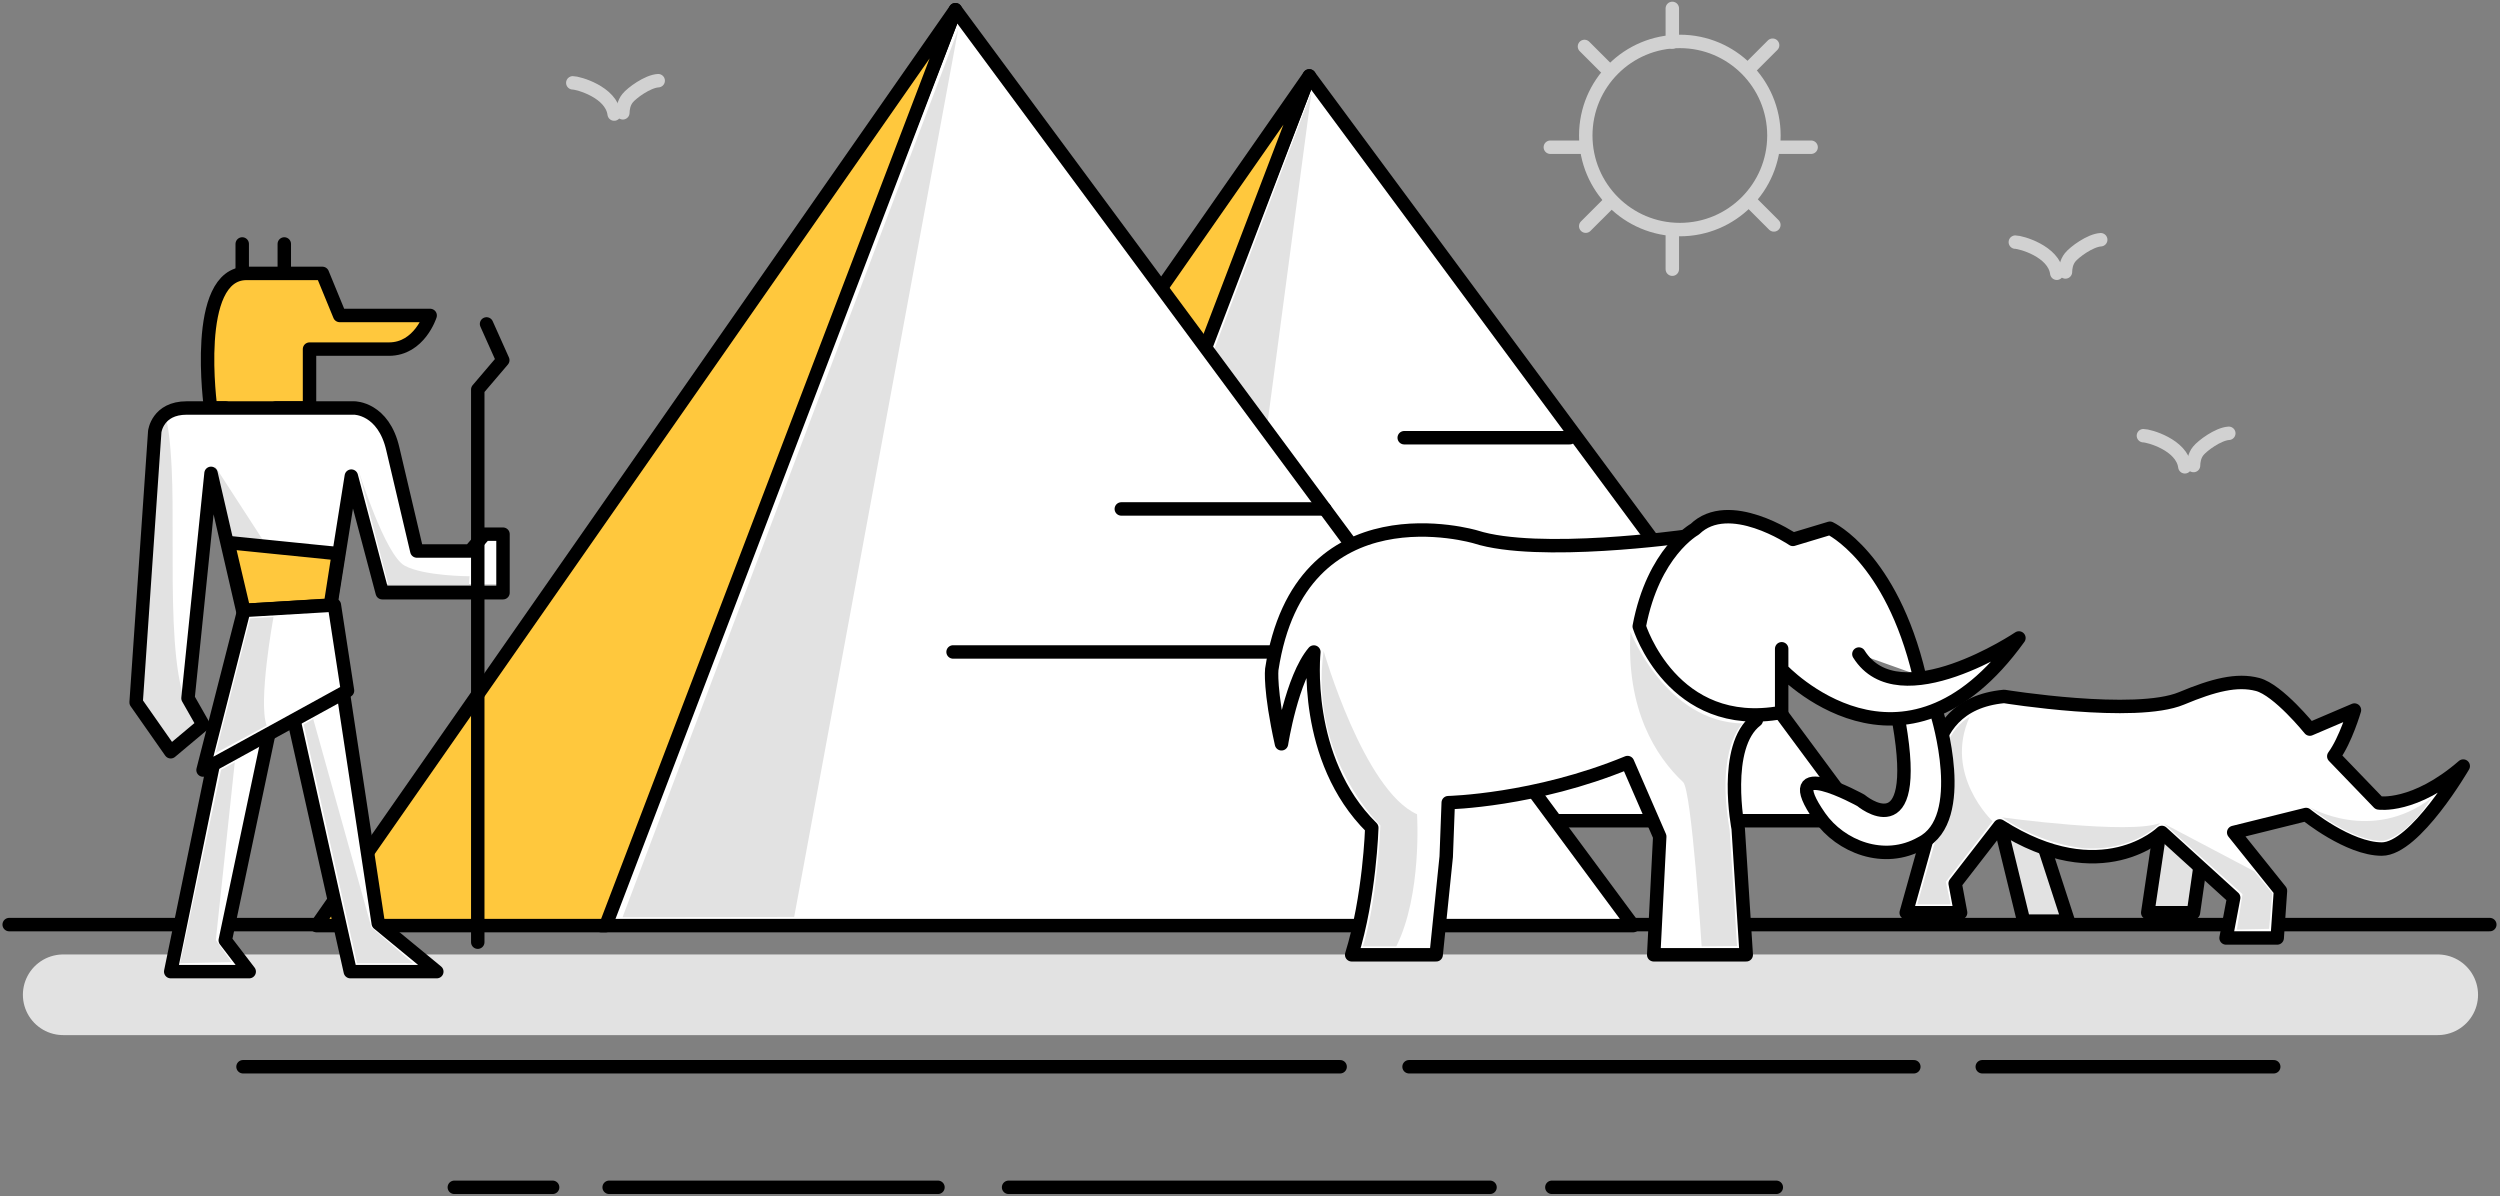 <?xml version="1.0" encoding="UTF-8"?>
<svg width="372px" height="178px" viewBox="0 0 372 178" version="1.1" xmlns="http://www.w3.org/2000/svg" xmlns:xlink="http://www.w3.org/1999/xlink">
    <rect x="0" y="0" width="372" height="178" fill="#808080" stroke="none"/>
    <!-- Generator: sketchtool 41.2 (35397) - http://www.bohemiancoding.com/sketch -->
    <title>B3F3163B-975E-454B-BD5A-D23DAB0BC95D</title>
    <desc>Created with sketchtool.</desc>
    <defs></defs>
    <g id="Page-1" stroke="none" stroke-width="1" fill="none" fill-rule="evenodd">
        <g id="502_M2U_Solutions-Copy-25" transform="translate(-454, -175)">
            <g id="Group-4">
                <g id="Page-1" transform="translate(455.367, 175)">
                    <path d="M91.312,16.787 C91.319,16.257 91.429,15.34 92.014,14.616 C92.65,13.827 94.993,12.098 96.572,12.007" id="Stroke-1" stroke="#D1D1D1" stroke-width="2" stroke-linecap="round" stroke-linejoin="round"></path>
                    <path d="M83.866,12.328 C84.632,12.319 89.59,13.675 90.022,16.973" id="Stroke-3" stroke="#D1D1D1" stroke-width="2" stroke-linecap="round" stroke-linejoin="round"></path>
                    <g id="Group-8" transform="translate(0, 136.616)">
                        <path d="M369.116,0.964 L0,0.964" id="Fill-5" fill="#FFFFFF"></path>
                        <path d="M369.116,0.964 L0,0.964" id="Stroke-7" stroke="#000000" stroke-width="2" stroke-linecap="round" stroke-linejoin="round"></path>
                    </g>
                    <path d="M8.038,148.023 L361.366,148.023" id="Stroke-9" stroke="#E2E2E2" stroke-width="12" stroke-linecap="round" stroke-linejoin="round"></path>
                    <g id="Group-14" transform="translate(33.797, 157.896)">
                        <path d="M164.247,0.835 L0.997,0.835" id="Fill-11" fill="#FFFFFF"></path>
                        <path d="M164.247,0.835 L0.997,0.835" id="Stroke-13" stroke="#000000" stroke-width="2" stroke-linecap="round" stroke-linejoin="round"></path>
                    </g>
                    <g id="Group-18" transform="translate(207.79, 157.896)">
                        <path d="M75.621,0.835 L0.51,0.835" id="Fill-15" fill="#FFFFFF"></path>
                        <path d="M75.621,0.835 L0.51,0.835" id="Stroke-17" stroke="#000000" stroke-width="2" stroke-linecap="round" stroke-linejoin="round"></path>
                    </g>
                    <g id="Group-22" transform="translate(292.909, 157.896)">
                        <path d="M44.055,0.835 L0.685,0.835" id="Fill-19" fill="#FFFFFF"></path>
                        <path d="M44.055,0.835 L0.685,0.835" id="Stroke-21" stroke="#000000" stroke-width="2" stroke-linecap="round" stroke-linejoin="round"></path>
                    </g>
                    <g id="Group-26" transform="translate(229.07, 176.672)">
                        <path d="M33.878,0 L0.48,0" id="Fill-23" fill="#FFFFFF"></path>
                        <path d="M33.878,0 L0.48,0" id="Stroke-25" stroke="#000000" stroke-width="2" stroke-linecap="round" stroke-linejoin="round"></path>
                    </g>
                    <g id="Group-30" transform="translate(88.874, 176.672)">
                        <path d="M49.328,0 L0.4,0" id="Fill-27" fill="#FFFFFF"></path>
                        <path d="M49.328,0 L0.4,0" id="Stroke-29" stroke="#000000" stroke-width="2" stroke-linecap="round" stroke-linejoin="round"></path>
                    </g>
                    <g id="Group-34" transform="translate(147.706, 176.672)">
                        <path d="M72.643,0 L1.005,0" id="Fill-31" fill="#FFFFFF"></path>
                        <path d="M72.643,0 L1.005,0" id="Stroke-33" stroke="#000000" stroke-width="2" stroke-linecap="round" stroke-linejoin="round"></path>
                    </g>
                    <g id="Group-38" transform="translate(65.091, 176.672)">
                        <path d="M15.772,0 L1.146,0" id="Fill-35" fill="#FFFFFF"></path>
                        <path d="M15.772,0 L1.146,0" id="Stroke-37" stroke="#000000" stroke-width="2" stroke-linecap="round" stroke-linejoin="round"></path>
                    </g>
                    <path d="M325.031,69.271 C325.037,68.74 325.144,67.824 325.728,67.098 C326.362,66.307 328.7,64.572 330.278,64.476" id="Stroke-39" stroke="#D1D1D1" stroke-width="2" stroke-linecap="round" stroke-linejoin="round"></path>
                    <path d="M317.573,64.832 C318.339,64.822 323.301,66.164 323.742,69.461" id="Stroke-41" stroke="#D1D1D1" stroke-width="2" stroke-linecap="round" stroke-linejoin="round"></path>
                    <path d="M305.973,40.468 C305.979,39.937 306.086,39.021 306.67,38.295 C307.304,37.504 309.642,35.769 311.22,35.672" id="Stroke-43" stroke="#D1D1D1" stroke-width="2" stroke-linecap="round" stroke-linejoin="round"></path>
                    <path d="M298.515,36.029 C299.281,36.019 304.243,37.361 304.684,40.658" id="Stroke-45" stroke="#D1D1D1" stroke-width="2" stroke-linecap="round" stroke-linejoin="round"></path>
                    <path d="M234.595,20.162 C234.595,27.894 240.863,34.162 248.595,34.162 C256.327,34.162 262.594,27.894 262.594,20.162 C262.594,12.43 256.327,6.163 248.595,6.163 C240.863,6.163 234.595,12.43 234.595,20.162 L234.595,20.162 Z" id="Stroke-47" stroke="#D1D1D1" stroke-width="2" stroke-linecap="round" stroke-linejoin="round"></path>
                    <g id="Group-52" transform="translate(246.594, 0.175)">
                        <path d="M0.879,1.077 L0.879,6.083" id="Fill-49" fill="#FFFFFF"></path>
                        <path d="M0.879,1.077 L0.879,6.083" id="Stroke-51" stroke="#D1D1D1" stroke-width="2" stroke-linecap="round" stroke-linejoin="round"></path>
                    </g>
                    <g id="Group-56" transform="translate(246.594, 33.972)">
                        <path d="M0.879,1.077 L0.879,6.083" id="Fill-53" fill="#FFFFFF"></path>
                        <path d="M0.879,1.077 L0.879,6.083" id="Stroke-55" stroke="#D1D1D1" stroke-width="2" stroke-linecap="round" stroke-linejoin="round"></path>
                    </g>
                    <g id="Group-60" transform="translate(257.86, 6.434)">
                        <path d="M4.538,0.292 L1.009,3.82" id="Fill-57" fill="#FFFFFF"></path>
                        <path d="M4.538,0.292 L1.009,3.82" id="Stroke-59" stroke="#D1D1D1" stroke-width="2" stroke-linecap="round" stroke-linejoin="round"></path>
                    </g>
                    <g id="Group-64" transform="translate(262.867, 21.455)">
                        <path d="M5.26,0.451 L0.253,0.451" id="Fill-61" fill="#FFFFFF"></path>
                        <path d="M5.26,0.451 L0.253,0.451" id="Stroke-63" stroke="#D1D1D1" stroke-width="2" stroke-linecap="round" stroke-linejoin="round"></path>
                    </g>
                    <g id="Group-68" transform="translate(257.86, 28.965)">
                        <path d="M4.724,4.504 L1.195,0.975" id="Fill-65" fill="#FFFFFF"></path>
                        <path d="M4.724,4.504 L1.195,0.975" id="Stroke-67" stroke="#D1D1D1" stroke-width="2" stroke-linecap="round" stroke-linejoin="round"></path>
                    </g>
                    <g id="Group-72" transform="translate(234.077, 28.965)">
                        <path d="M0.512,4.689 L4.041,1.161" id="Fill-69" fill="#FFFFFF"></path>
                        <path d="M0.512,4.689 L4.041,1.161" id="Stroke-71" stroke="#D1D1D1" stroke-width="2" stroke-linecap="round" stroke-linejoin="round"></path>
                    </g>
                    <g id="Group-76" transform="translate(229.07, 21.455)">
                        <path d="M0.253,0.451 L5.26,0.451" id="Fill-73" fill="#FFFFFF"></path>
                        <path d="M0.253,0.451 L5.26,0.451" id="Stroke-75" stroke="#D1D1D1" stroke-width="2" stroke-linecap="round" stroke-linejoin="round"></path>
                    </g>
                    <g id="Group-80" transform="translate(234.077, 6.434)">
                        <path d="M0.326,0.478 L3.855,4.006" id="Fill-77" fill="#FFFFFF"></path>
                        <path d="M0.326,0.478 L3.855,4.006" id="Stroke-79" stroke="#D1D1D1" stroke-width="2" stroke-linecap="round" stroke-linejoin="round"></path>
                    </g>
                    <path d="M222.784,50.931 C222.793,50.944 222.802,50.955 222.811,50.967 L275.465,122.123 L150.581,122.123 L193.452,11.292 L222.784,50.931 Z" id="Fill-81" fill="#FFFFFF"></path>
                    <path d="M222.784,50.931 C222.793,50.944 222.802,50.955 222.811,50.967 L275.465,122.123 L150.581,122.123 L193.452,11.292 L222.784,50.931 L222.784,50.931 Z" id="Stroke-83" stroke="#000000" stroke-width="2" stroke-linecap="round" stroke-linejoin="round"></path>
                    <polygon id="Fill-85" fill="#E2E2E2" points="193.791 13.683 179.497 121.075 153.174 121.106"></polygon>
                    <polygon id="Fill-87" fill="#FFC83D" points="193.452 11.292 151.138 122.124 116.144 122.124"></polygon>
                    <polygon id="Stroke-89" stroke="#000000" stroke-width="2" stroke-linecap="round" stroke-linejoin="round" points="193.452 11.292 151.138 122.124 116.144 122.124"></polygon>
                    <g id="Group-94" transform="translate(206.538, 64.014)">
                        <path d="M25.672,1.119 L1.043,1.119" id="Fill-91" fill="#FFFFFF"></path>
                        <path d="M25.672,1.119 L1.043,1.119" id="Stroke-93" stroke="#000000" stroke-width="2" stroke-linecap="round" stroke-linejoin="round"></path>
                    </g>
                    <g id="Group-98" transform="translate(192.769, 87.798)">
                        <path d="M52.313,1.212 L0.398,1.212" id="Fill-95" fill="#FFFFFF"></path>
                        <path d="M52.313,1.212 L0.398,1.212" id="Stroke-97" stroke="#000000" stroke-width="2" stroke-linecap="round" stroke-linejoin="round"></path>
                    </g>
                    <path d="M176.868,50.185 C176.878,50.2 176.889,50.214 176.9,50.229 L241.648,137.73 L88.08,137.73 L140.799,1.441 L176.868,50.185 Z" id="Fill-99" fill="#FFFFFF"></path>
                    <path d="M176.868,50.185 C176.878,50.2 176.889,50.214 176.9,50.229 L241.648,137.73 L88.08,137.73 L140.799,1.441 L176.868,50.185 L176.868,50.185 Z" id="Stroke-101" stroke="#000000" stroke-width="2" stroke-linecap="round" stroke-linejoin="round"></path>
                    <polygon id="Fill-103" fill="#E2E2E2" points="141.215 4.381 116.806 136.441 91.269 136.478"></polygon>
                    <polygon id="Fill-105" fill="#FFC83D" points="140.798 1.441 88.766 137.73 45.733 137.73"></polygon>
                    <polygon id="Stroke-107" stroke="#000000" stroke-width="2" stroke-linecap="round" stroke-linejoin="round" points="140.798 1.441 88.766 137.73 45.733 137.73"></polygon>
                    <g id="Group-112" transform="translate(165.231, 75.28)">
                        <path d="M30.54,0.451 L0.253,0.451" id="Fill-109" fill="#FFFFFF"></path>
                        <path d="M30.54,0.451 L0.253,0.451" id="Stroke-111" stroke="#000000" stroke-width="2" stroke-linecap="round" stroke-linejoin="round"></path>
                    </g>
                    <g id="Group-116" transform="translate(140.196, 96.56)">
                        <path d="M64.092,0.451 L0.253,0.451" id="Fill-113" fill="#FFFFFF"></path>
                        <path d="M64.092,0.451 L0.253,0.451" id="Stroke-115" stroke="#000000" stroke-width="2" stroke-linecap="round" stroke-linejoin="round"></path>
                    </g>
                    <path d="M35.319,40.682 L46.604,40.682 L49.177,46.941 L62.64,46.941 C62.64,46.941 61.055,51.948 56.503,51.948 L44.69,51.948 L44.69,60.71 L39.683,60.71 L39.683,68.22 L32.172,68.22 L32.172,60.71 L29.974,60.71 C29.974,60.71 27.203,40.682 35.319,40.682" id="Fill-117" fill="#FFC83D"></path>
                    <path d="M35.319,40.682 L46.604,40.682 L49.177,46.941 L62.64,46.941 C62.64,46.941 61.055,51.948 56.503,51.948 L44.69,51.948 L44.69,60.71 L39.683,60.71 L39.683,68.22 L32.172,68.22 L32.172,60.71 L29.974,60.71 C29.974,60.71 27.203,40.682 35.319,40.682 L35.319,40.682 Z" id="Stroke-119" stroke="#000000" stroke-width="2" stroke-linecap="round" stroke-linejoin="round"></path>
                    <path d="M26.411,60.71 L51.355,60.71 C51.355,60.71 55.71,60.709 57.096,66.846 L60.66,81.99 L68.578,81.99 L70.756,79.486 L73.48,79.486 L73.48,86.997 L55.513,86.997 L50.91,70.846 L47.792,90.439 L54.918,137.404 L63.629,144.577 L50.761,144.577 L40.664,99.538 L32.151,139.924 L35.715,144.577 L24.035,144.577 L34.924,91.619 L30.033,70.436 L26.608,103.893 L28.845,107.828 L24.035,111.861 L18.888,104.512 L21.659,64.223 C21.659,64.223 22.056,60.71 26.411,60.71" id="Fill-121" fill="#FFFFFF"></path>
                    <polygon id="Fill-123" fill="#E2E2E2" points="38.102 80.894 30.592 69.316 33.408 80.738"></polygon>
                    <path d="M52.028,70.15 C52.028,70.15 55.94,82.615 58.86,84.18 C61.782,85.744 68.51,85.744 68.51,85.744 L68.405,86.996 L56.409,86.996 L52.028,70.15 Z" id="Fill-125" fill="#E2E2E2"></path>
                    <polygon id="Fill-127" fill="#E2E2E2" points="31.531 114.535 25.428 143.325 33.095 143.169 30.748 139.883 33.565 113.44"></polygon>
                    <polygon id="Fill-129" fill="#E2E2E2" points="43.813 107.787 51.756 143.333 60.126 143.333 53.906 138.006 45.242 106.985"></polygon>
                    <path d="M22.82,61.544 C22.82,61.544 23.739,60.986 24.176,69.628 C24.816,82.263 22.768,105.303 28.846,107.828 L26.367,109.841 L24.035,111.861 L18.888,104.512 L22.82,61.544 Z" id="Fill-131" fill="#E2E2E2"></path>
                    <path d="M26.411,60.71 L51.355,60.71 C51.355,60.71 55.71,60.709 57.096,66.846 L60.66,81.99 L68.578,81.99 L70.756,79.486 L73.48,79.486 L73.48,88.196 L55.513,88.196 L50.91,70.846 L47.792,90.439 L54.918,137.404 L63.629,144.577 L50.761,144.577 L40.664,99.538 L32.151,139.924 L35.715,144.577 L24.035,144.577 L34.924,91.619 L30.033,70.436 L26.608,103.893 L28.845,107.828 L24.035,111.861 L18.888,104.512 L21.659,64.223 C21.659,64.223 22.056,60.71 26.411,60.71 L26.411,60.71 Z" id="Stroke-133" stroke="#000000" stroke-width="2" stroke-linecap="round" stroke-linejoin="round"></path>
                    <polyline id="Stroke-135" stroke="#000000" stroke-width="2" stroke-linecap="round" stroke-linejoin="round" points="71.032 48.201 73.447 53.594 69.724 57.963 69.724 140.196"></polyline>
                    <polygon id="Fill-137" fill="#FFC83D" points="32.548 80.728 48.984 82.389 47.791 90.034 34.924 90.827"></polygon>
                    <polygon id="Stroke-139" stroke="#000000" stroke-width="2" stroke-linecap="round" stroke-linejoin="round" points="32.548 80.728 48.984 82.389 47.791 90.034 34.924 90.827"></polygon>
                    <g id="Group-144" transform="translate(33.797, 35.224)">
                        <path d="M0.879,4.832 L0.879,1.077" id="Fill-141" fill="#FFC83D"></path>
                        <path d="M0.879,4.832 L0.879,1.077" id="Stroke-143" stroke="#000000" stroke-width="2" stroke-linecap="round" stroke-linejoin="round"></path>
                    </g>
                    <g id="Group-148" transform="translate(40.056, 35.224)">
                        <path d="M0.879,4.832 L0.879,1.077" id="Fill-145" fill="#FFFFFF"></path>
                        <path d="M0.879,4.832 L0.879,1.077" id="Stroke-147" stroke="#000000" stroke-width="2" stroke-linecap="round" stroke-linejoin="round"></path>
                    </g>
                    <polygon id="Fill-149" fill="#FFFFFF" points="28.846 114.584 50.342 102.77 48.386 90.035 34.923 90.827"></polygon>
                    <polygon id="Stroke-151" stroke="#000000" stroke-width="2" stroke-linecap="round" stroke-linejoin="round" points="28.846 114.584 50.342 102.77 48.386 90.035 34.923 90.827"></polygon>
                    <path d="M39.326,91.819 C39.326,91.819 37.007,104.468 38.311,107.963 L30.748,112.031 L35.859,92.003 L39.326,91.819 Z" id="Fill-153" fill="#E2E2E2"></path>
                    <g id="Group-158" transform="translate(295.413, 121.595)">
                        <polyline id="Fill-155" fill="#E2E2E2" points="7.594 5.046 10.987 15.472 4.349 15.472 0.787 0.881"></polyline>
                        <polyline id="Stroke-157" stroke="#000000" stroke-width="2" stroke-linecap="round" stroke-linejoin="round" points="7.594 5.046 10.987 15.472 4.349 15.472 0.787 0.881"></polyline>
                    </g>
                    <g id="Group-162" transform="translate(317.944, 122.847)">
                        <polyline id="Fill-159" fill="#E2E2E2" points="8.122 5.612 7.072 12.967 0.272 12.967 2.133 0.437"></polyline>
                        <polyline id="Stroke-161" stroke="#000000" stroke-width="2" stroke-linecap="round" stroke-linejoin="round" points="8.122 5.612 7.072 12.967 0.272 12.967 2.133 0.437"></polyline>
                    </g>
                    <path d="M296.847,103.631 C296.847,103.631 316.371,106.788 323.244,103.917 C328.025,101.92 331.491,101.041 334.566,101.85 C337.643,102.66 342.337,108.488 342.337,108.488 L348.975,105.655 C348.975,105.655 347.68,110.106 345.9,112.535 L352.589,119.477 C352.589,119.477 357.879,120.306 365.163,113.992 C365.163,113.992 358.012,126.34 353.048,126.34 C348.085,126.34 341.771,121.196 341.771,121.196 L331.005,123.867 L337.966,132.549 L337.48,139.57 L329.872,139.57 L331.005,133.58 L320.321,123.867 C320.321,123.867 311.418,132.609 296.2,122.896 L289.562,131.46 L290.372,135.815 L282.278,135.815 L286.487,120.775 C286.487,120.775 282.925,104.927 296.847,103.631" id="Fill-163" fill="#FFFFFF"></path>
                    <path d="M296.847,103.631 C296.847,103.631 316.371,106.788 323.244,103.917 C328.025,101.92 331.491,101.041 334.566,101.85 C337.643,102.66 342.337,108.488 342.337,108.488 L348.975,105.655 C348.975,105.655 347.68,110.106 345.9,112.535 L352.589,119.477 C352.589,119.477 357.879,120.306 365.163,113.992 C365.163,113.992 358.012,126.34 353.048,126.34 C348.085,126.34 341.771,121.196 341.771,121.196 L331.005,123.867 L337.966,132.549 L337.48,139.57 L329.872,139.57 L331.005,133.58 L320.321,123.867 C320.321,123.867 311.418,132.609 296.2,122.896 L289.562,131.46 L290.372,135.815 L282.278,135.815 L286.487,120.775 C286.487,120.775 282.925,104.927 296.847,103.631 L296.847,103.631 Z" id="Stroke-165" stroke="#000000" stroke-width="2" stroke-linecap="round" stroke-linejoin="round"></path>
                    <path d="M287.774,121.002 L283.928,134.566 L288.895,134.563 L288.174,131.213 L295.128,122.202 C295.128,122.202 287.774,115.266 291.738,106.634 C285.427,110.415 287.774,121.002 287.774,121.002" id="Fill-167" fill="#E2E2E2"></path>
                    <path d="M296.536,121.628 C296.536,121.628 315.573,124.236 320.059,122.463 C320.059,122.463 316.304,126.688 308.741,126.218 C308.741,126.218 302.586,125.8 296.536,121.628" id="Fill-169" fill="#E2E2E2"></path>
                    <path d="M360.427,118.76 C360.427,118.76 357.259,124.08 353.386,125.096 C353.386,125.096 349.592,125.801 342.277,120.089 C342.277,120.089 351.431,125.565 360.427,118.76" id="Fill-171" fill="#E2E2E2"></path>
                    <polygon id="Fill-173" fill="#E2E2E2" points="320.632 122.567 334.088 129.661 336.748 132.92 336.279 138.214 331.481 138.318 332.315 133.05"></polygon>
                    <g id="Group-178" transform="translate(187.762, 77.784)">
                        <path d="M61.582,2.029 C61.582,2.029 39.711,5.097 30.432,2.104 C30.432,2.104 4.301,-5.708 0.11,21.83 C0.11,21.83 -0.24,24.811 1.555,32.892 C1.555,32.892 3.081,23.128 6.375,19.237 C6.375,19.237 4.616,35.159 14.993,45.387 C14.993,45.387 14.694,55.616 12,64.29 L24.571,64.29 L26.068,49.697 L26.368,41.653 C26.368,41.653 39.282,41.371 53.051,35.685 L57.84,46.695 L56.943,64.29 L70.712,64.29 L69.514,45.507 C69.514,45.507 67.119,33.271 72.208,29.38" id="Fill-175" fill="#FFFFFF"></path>
                        <path d="M61.582,2.029 C61.582,2.029 39.711,5.097 30.432,2.104 C30.432,2.104 4.301,-5.708 0.11,21.83 C0.11,21.83 -0.24,24.811 1.555,32.892 C1.555,32.892 3.081,23.128 6.375,19.237 C6.375,19.237 4.616,35.159 14.993,45.387 C14.993,45.387 14.694,55.616 12,64.29 L24.571,64.29 L26.068,49.697 L26.368,41.653 C26.368,41.653 39.282,41.371 53.051,35.685 L57.84,46.695 L56.943,64.29 L70.712,64.29 L69.514,45.507 C69.514,45.507 67.119,33.271 72.208,29.38" id="Stroke-177" stroke="#000000" stroke-width="2" stroke-linecap="round" stroke-linejoin="round"></path>
                    </g>
                    <path d="M257.941,107.65 C257.941,107.65 253.872,111.249 256.004,123.454 L257.106,140.769 L251.838,140.822 C251.838,140.822 250.351,117.57 249.086,116.386 C244.984,112.547 240.591,105.552 241.251,94.025 C241.251,94.025 246.466,107.441 257.941,107.65" id="Fill-179" fill="#E2E2E2"></path>
                    <path d="M281.098,121.159 C284.67,118.968 282.584,108.093 282.584,108.093 L285.844,107.286 C285.844,107.286 288.086,117.664 281.098,121.159" id="Fill-181" fill="#E2E2E2"></path>
                    <path d="M264.982,96.332 C264.982,96.332 276.991,107.454 293.498,99.436 C293.498,99.436 281.177,113.635 265.034,99.201 L264.982,96.332 Z" id="Fill-183" fill="#E2E2E2"></path>
                    <path d="M195.588,96.854 C195.588,96.854 201.56,117.612 209.487,121.159 C209.487,121.159 210.27,133.102 206.398,140.829 L201.421,140.829 C203.534,134.336 204.037,122.828 204.037,122.828 C204.037,122.828 193.397,112.814 195.588,96.854" id="Fill-185" fill="#E2E2E2"></path>
                    <g id="Group-190" transform="translate(266.622, 105.322)">
                        <path d="M20.287,1.059 C20.287,1.059 25.076,16.545 17.892,20.138 C12.355,23.281 5.856,20.645 2.783,16.246 C-3.927,6.645 8.912,13.773 8.912,13.773 C8.912,13.773 17.892,21.335 14.6,2.256" id="Fill-187" fill="#FFFFFF"></path>
                        <path d="M20.287,1.059 C20.287,1.059 25.076,16.545 17.892,20.138 C12.355,23.281 5.856,20.645 2.783,16.246 C-3.927,6.645 8.912,13.773 8.912,13.773 C8.912,13.773 17.892,21.335 14.6,2.256" id="Stroke-189" stroke="#000000" stroke-width="2" stroke-linecap="round" stroke-linejoin="round"></path>
                    </g>
                    <g id="Group-194" transform="translate(241.587, 76.532)">
                        <path d="M33.648,20.791 C39.636,30.37 57.461,18.397 57.461,18.397 C40.176,42.413 22.159,23.078 22.159,23.078 L22.159,20.006 L22.159,29.472 C5.886,32.465 0.964,16.675 0.964,16.675 C3.06,5.6 9.224,2.22 9.224,2.22 C14.313,-2.733 23.831,3.73 23.831,3.73 L29.339,2.07 C29.339,2.07 38.454,6.33 42.644,23.991" id="Fill-191" fill="#FFFFFF"></path>
                        <path d="M33.648,20.791 C39.636,30.37 57.461,18.397 57.461,18.397 C40.176,42.413 22.159,23.078 22.159,23.078 L22.159,20.006 L22.159,29.472 C5.886,32.465 0.964,16.675 0.964,16.675 C3.06,5.6 9.224,2.22 9.224,2.22 C14.313,-2.733 23.831,3.73 23.831,3.73 L29.339,2.07 C29.339,2.07 38.454,6.33 42.644,23.991" id="Stroke-193" stroke="#000000" stroke-width="2" stroke-linecap="round" stroke-linejoin="round"></path>
                    </g>
                </g>
            </g>
        </g>
    </g>
</svg>